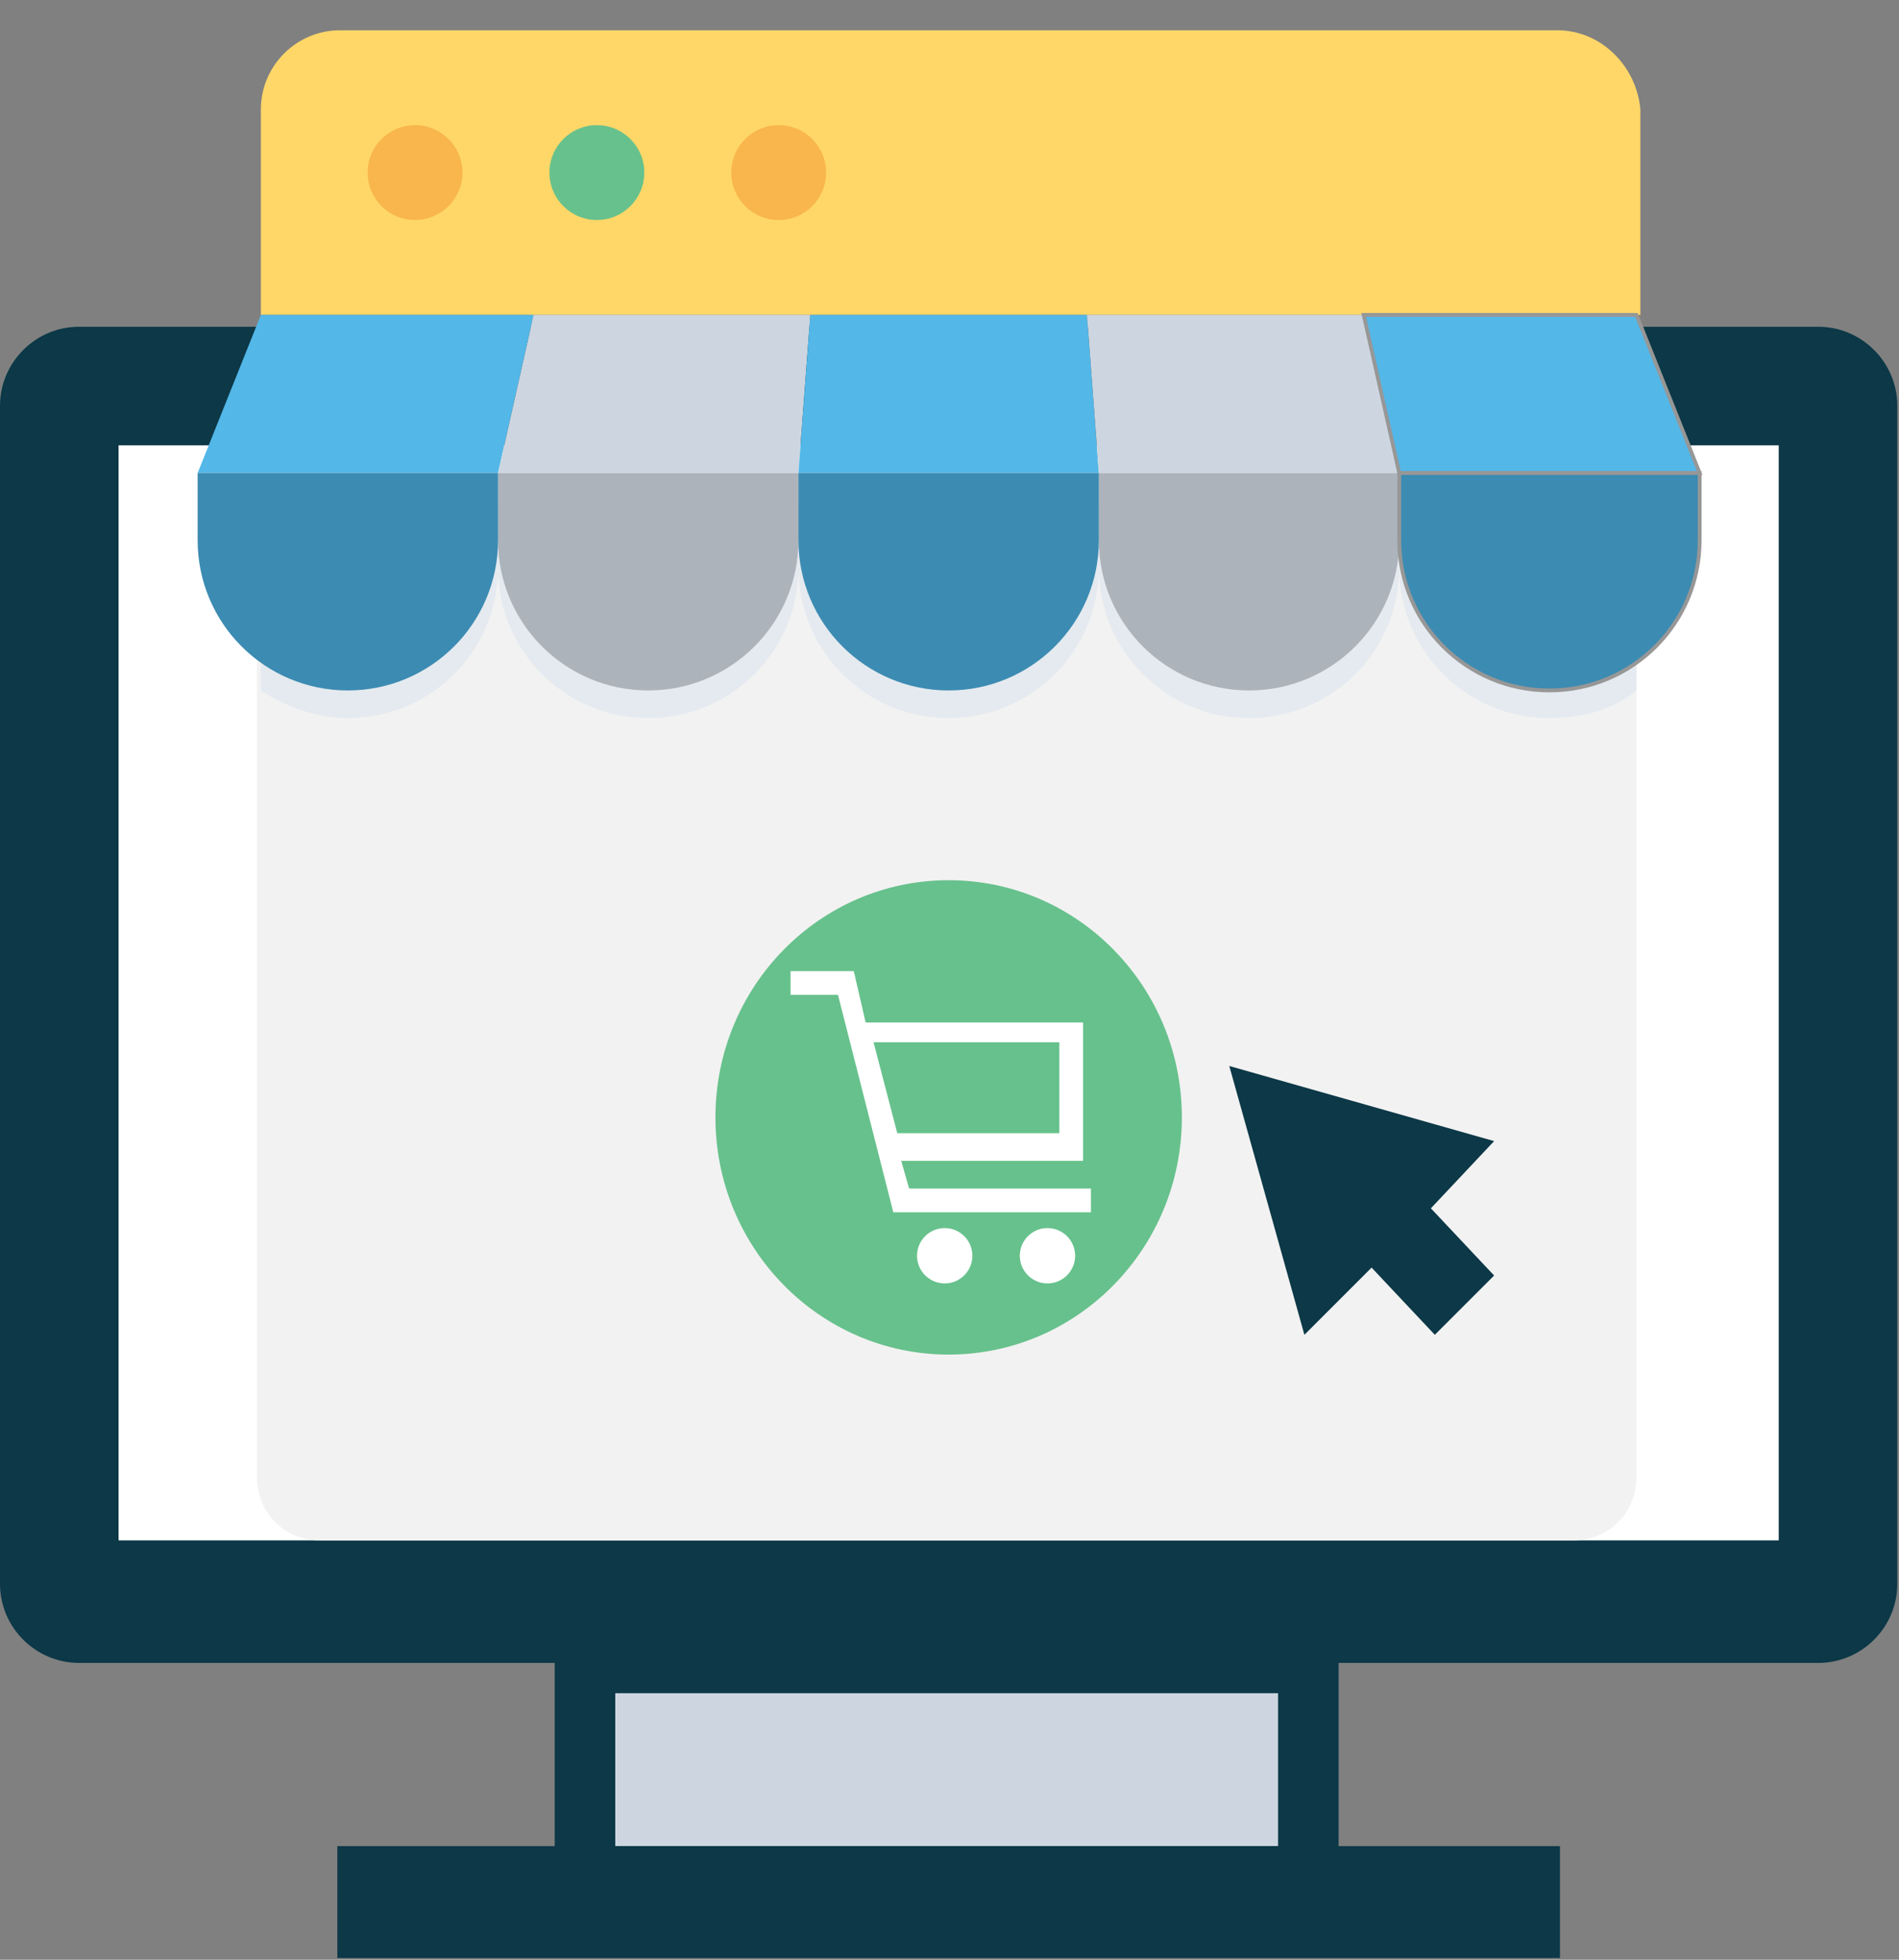 <?xml version="1.0" encoding="UTF-8"?>
<svg width="502px" height="518px" viewBox="0 0 502 518" version="1.1" xmlns="http://www.w3.org/2000/svg" xmlns:xlink="http://www.w3.org/1999/xlink">
    <rect x="0" y="0" width="502" height="518" fill="#808080" stroke="none"/>
    <!-- Generator: Sketch 50.2 (55047) - http://www.bohemiancoding.com/sketch -->
    <title>Untitled 2</title>
    <desc>Created with Sketch.</desc>
    <defs></defs>
    <g id="Page-1" stroke="none" stroke-width="1" fill="none" fill-rule="evenodd">
        <g id="personalized" transform="translate(0, 8)" fill-rule="nonzero">
            <path d="M480.653,78.367 L20.898,78.367 C9.404,78.367 0,87.771 0,99.265 L0,410.645 C0,422.139 9.404,431.543 20.898,431.543 L480.653,431.543 C492.147,431.543 501.551,422.139 501.551,410.645 L501.551,99.265 C501.551,87.771 492.147,78.367 480.653,78.367 Z" id="Shape" fill="#0C3847"></path>
            <rect id="Rectangle-path" fill="#FFFFFF" x="31.347" y="109.714" width="438.857" height="289.437"></rect>
            <rect id="Rectangle-path" stroke="#0C3847" stroke-width="16" fill="#CDD6E0" x="154.645" y="431.543" width="191.216" height="56.425"></rect>
            <rect id="Rectangle-path" stroke="#0C3847" stroke-width="16" fill="#F2F2F2" x="97.176" y="487.967" width="307.2" height="13.584"></rect>
            <path d="M432.588,117.029 L432.588,382.433 C432.588,391.837 425.274,399.151 415.87,399.151 L84.637,399.151 C75.233,399.151 67.919,391.837 67.919,382.433 L67.919,117.029 L432.588,117.029 Z" id="Shape" fill="#F2F2F2"></path>
            <path d="M411.69,0 L89.861,0 C78.367,0 68.963,9.404 68.963,20.898 L68.963,75.233 L433.632,75.233 L433.632,20.898 C432.588,9.404 423.184,0 411.69,0 Z" id="Shape" fill="#FFD768"></path>
            <polygon id="Shape" fill="#0C3847" points="324.963 273.763 344.816 344.816 362.58 327.053 379.298 344.816 394.971 329.143 378.253 311.38 394.971 293.616"></polygon>
            <circle id="Oval" fill="#F8B64C" cx="205.845" cy="37.616" r="12.539"></circle>
            <circle id="Oval" fill="#67C18C" cx="157.78" cy="37.616" r="12.539"></circle>
            <circle id="Oval" fill="#F8B64C" cx="109.714" cy="37.616" r="12.539"></circle>
            <path d="M432.588,125.388 L432.588,174.498 C426.319,179.722 417.959,181.812 409.6,181.812 C387.657,181.812 369.894,164.049 369.894,142.106 C369.894,164.049 352.131,181.812 330.188,181.812 C308.245,181.812 290.482,164.049 290.482,142.106 C290.482,164.049 272.719,181.812 250.776,181.812 C228.833,181.812 211.07,164.049 211.07,142.106 C211.07,164.049 193.307,181.812 171.364,181.812 C149.421,181.812 131.658,164.049 131.658,142.106 C131.658,164.049 113.895,181.812 91.952,181.812 C83.593,181.812 75.234,178.677 68.964,174.498 L68.964,125.388 C68.964,125.388 432.588,125.388 432.588,125.388 Z" id="Shape" fill="#E4EAEF"></path>
            <polygon id="Shape" fill="#53B7E8" points="131.657 117.029 52.245 117.029 68.963 75.233 141.061 75.233"></polygon>
            <polygon id="Shape" fill="#CDD6E0" points="211.069 117.029 131.657 117.029 141.061 75.233 214.204 75.233"></polygon>
            <polygon id="Shape" fill="#53B7E8" points="290.482 117.029 211.069 117.029 214.204 75.233 287.347 75.233"></polygon>
            <polygon id="Shape" fill="#CDD6E0" points="369.894 117.029 290.482 117.029 287.347 75.233 360.49 75.233"></polygon>
            <polygon id="Shape" stroke="#979797" fill="#53B7E8" points="449.306 117.029 369.894 117.029 360.49 75.233 432.588 75.233"></polygon>
            <g id="Group" transform="translate(131, 117)" fill="#ACB3BA">
                <path d="M0.657,17.792 C0.657,39.735 18.42,57.498 40.363,57.498 C62.306,57.498 80.069,39.735 80.069,17.792 L80.069,0.029 L0.657,0.029 L0.657,17.792 Z" id="Shape"></path>
                <path d="M159.482,0.029 L159.482,17.792 C159.482,39.735 177.245,57.498 199.188,57.498 C221.131,57.498 238.894,39.735 238.894,17.792 L238.894,0.029 C238.894,0.029 159.482,0.029 159.482,0.029 Z" id="Shape"></path>
            </g>
            <g id="Group" transform="translate(52, 117)" fill="#3C8BB2">
                <path d="M0.245,17.792 C0.245,39.735 18.008,57.498 39.951,57.498 C61.894,57.498 79.657,39.735 79.657,17.792 L79.657,0.029 L0.245,0.029 L0.245,17.792 Z" id="Shape"></path>
                <path d="M159.069,17.792 C159.069,39.735 176.832,57.498 198.775,57.498 C220.718,57.498 238.481,39.735 238.481,17.792 L238.481,0.029 L159.069,0.029 L159.069,17.792 Z" id="Shape"></path>
                <path d="M317.894,0.029 L317.894,17.792 C317.894,39.735 335.657,57.498 357.6,57.498 C379.543,57.498 397.306,39.735 397.306,17.792 L397.306,0.029 C397.306,0.029 317.894,0.029 317.894,0.029 Z" id="Shape" stroke="#979797"></path>
            </g>
            <ellipse id="Oval" fill="#67C18C" cx="250.776" cy="287.347" rx="61.649" ry="62.694"></ellipse>
            <g id="Group" transform="translate(208, 248)" fill="#FFFFFF">
                <path d="M32.327,58.155 L30.237,50.841 L78.302,50.841 L78.302,14.27 L20.833,14.27 L17.698,0.686 L0.98,0.686 L0.98,6.955 L13.519,6.955 L28.148,64.424 L80.393,64.424 L80.393,58.155 L32.327,58.155 Z M72.033,19.494 L72.033,43.527 L29.192,43.527 L22.923,19.494 L72.033,19.494 Z" id="Shape"></path>
                <circle id="Oval" cx="41.731" cy="75.918" r="7.314"></circle>
                <circle id="Oval" cx="68.898" cy="75.918" r="7.314"></circle>
            </g>
        </g>
    </g>
</svg>